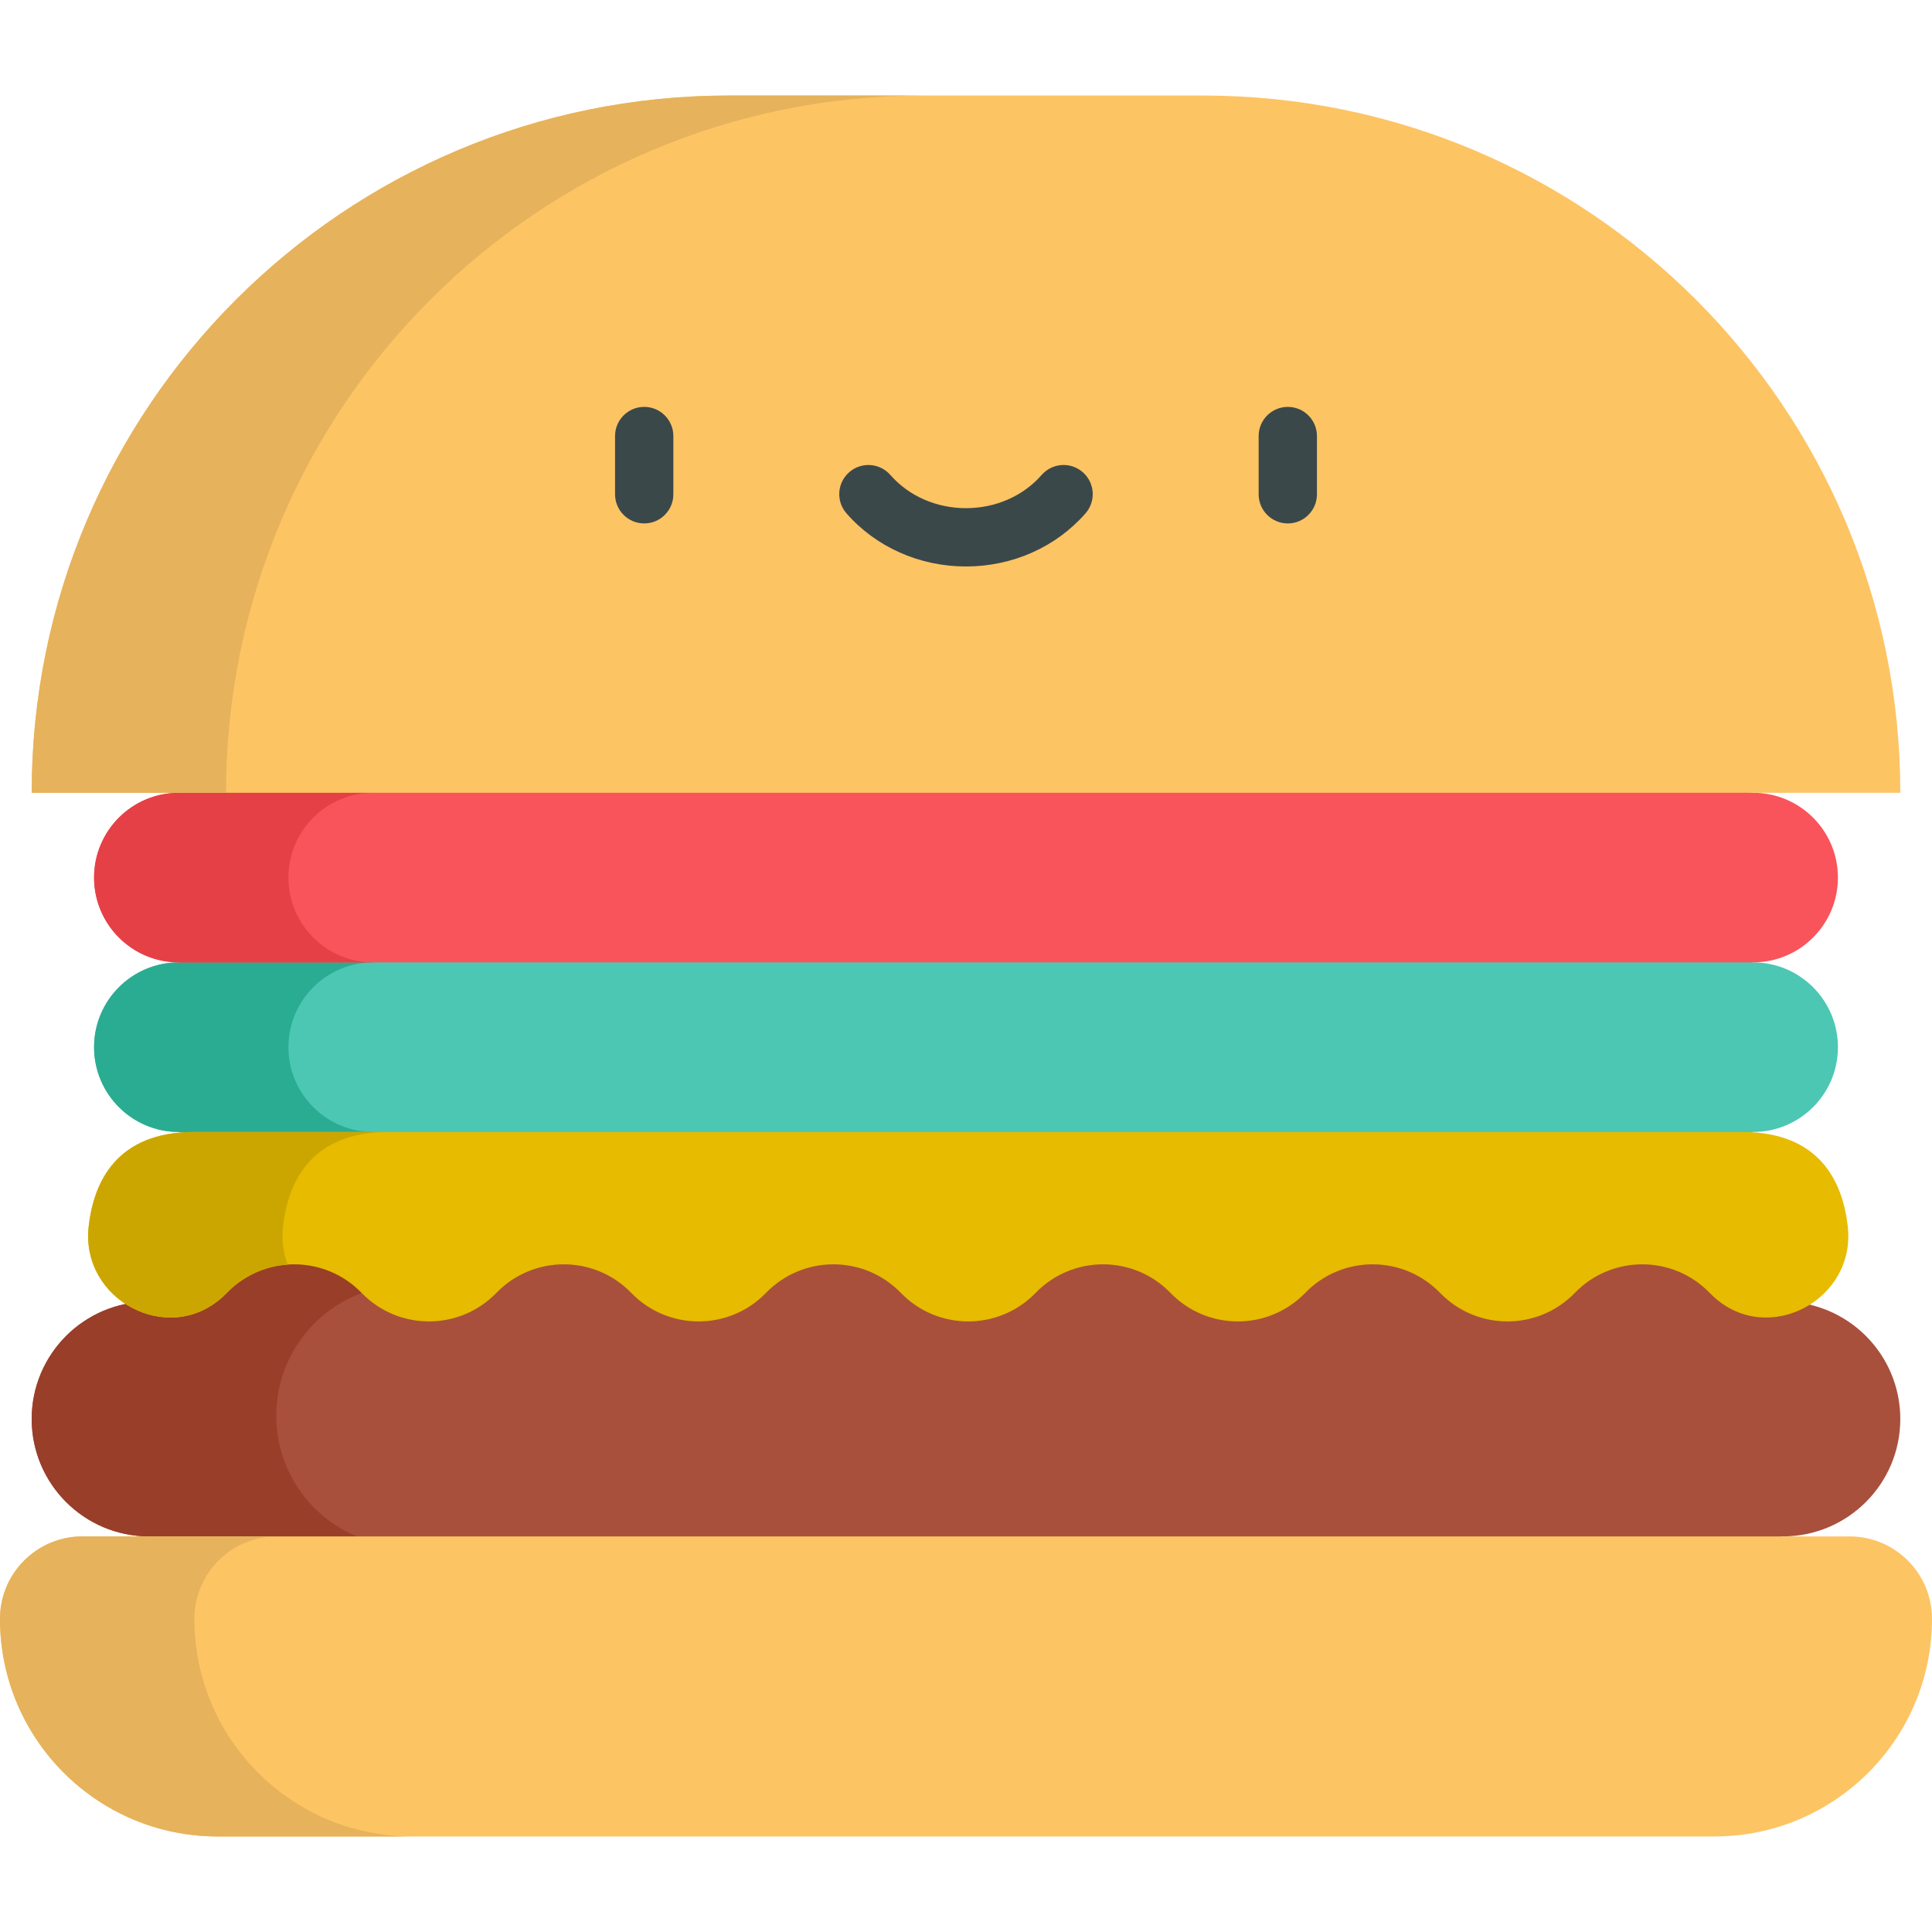 <?xml version="1.0" encoding="iso-8859-1"?>
<!-- Generator: Adobe Illustrator 19.0.0, SVG Export Plug-In . SVG Version: 6.00 Build 0)  -->
<svg version="1.1" id="Capa_1" xmlns="http://www.w3.org/2000/svg" xmlns:xlink="http://www.w3.org/1999/xlink" x="0px" y="0px"
	 viewBox="0 0 512.001 512.001" style="enable-background:new 0 0 512.001 512.001;" xml:space="preserve">
<path style="fill:#4CC7B3;" d="M464.597,255.042L256,232.57L47.403,255.042c-12.412,0-22.472,10.062-22.472,22.472l0,0
	c0,12.412,10.062,22.472,22.472,22.472l209.188,25.103l208.006-25.103c12.412,0,22.472-10.062,22.472-22.472l0,0
	C487.07,265.104,477.008,255.042,464.597,255.042z"/>
<path style="fill:#2AAC92;" d="M98.912,299.988c-12.412,0-22.472-10.062-22.472-22.472l0,0c0-12.411,10.062-22.472,22.472-22.472
	l182.843-19.699L256,232.57L47.403,255.042c-12.412,0-22.472,10.062-22.472,22.472l0,0c0,12.412,10.062,22.472,22.472,22.472
	l209.188,25.103l25.681-3.1L98.912,299.988z"/>
<path style="fill:#F9545B;" d="M464.597,210.097L256,181.072L47.403,210.097c-12.412,0-22.472,10.062-22.472,22.472l0,0
	c0,12.412,10.062,22.472,22.472,22.472h417.193c12.412,0,22.472-10.062,22.472-22.472l0,0
	C487.07,220.158,477.008,210.097,464.597,210.097z"/>
<path style="fill:#E64047;" d="M76.439,232.57c0-12.412,10.062-22.472,22.472-22.472l182.843-25.442L256,181.071L47.403,210.097
	c-12.412,0-22.472,10.062-22.472,22.472c0,12.411,10.062,22.472,22.472,22.472h51.509C86.501,255.042,76.439,244.982,76.439,232.57z
	"/>
<path style="fill:#A8503C;" d="M472.485,344.933l-0.979-24.201H39.515v24.201c-17.184,0-31.116,13.931-31.116,31.116l0,0
	c0,17.184,13.931,31.116,31.116,31.116L256,446.924l216.485-39.759c17.184,0,31.116-13.931,31.116-31.116l0,0
	C503.601,358.864,489.67,344.933,472.485,344.933z"/>
<path style="fill:#993E29;" d="M107.832,409.795c-19.122,0-34.623-15.501-34.623-34.622l0,0c0-19.122,15.501-34.622,34.623-34.622
	v-19.818H39.515v24.201c-17.184,0-31.116,13.931-31.116,31.116l0,0c0,17.184,13.931,31.116,31.116,31.116L256,446.925l26.998-4.958
	L107.832,409.795z"/>
<path style="fill:#FDC464;" d="M318.821,25.317H193.179c-102.051,0-184.779,82.729-184.779,184.779l0,0h495.203l0,0
	C503.601,108.046,420.872,25.317,318.821,25.317z"/>
<path style="fill:#E6B25B;" d="M244.688,25.317h-51.509c-102.051,0-184.779,82.729-184.779,184.779l0,0h51.509l0,0
	C59.908,108.046,142.637,25.317,244.688,25.317z"/>
<path style="fill:#E6BB00;" d="M461.73,299.988c20.627,0,26.652,13.338,27.955,25.094c2.154,19.433-21.122,31.804-35.532,18.589
	c-0.365-0.335-0.722-0.682-1.071-1.043l0,0c-9.772-10.088-25.953-10.088-35.726,0l0,0c-9.772,10.088-25.953,10.088-35.726,0l0,0
	c-9.772-10.088-25.953-10.088-35.726,0l0,0c-9.772,10.088-25.953,10.088-35.726,0l0,0c-9.772-10.088-25.953-10.088-35.726,0l0,0
	c-9.772,10.088-25.953,10.088-35.726,0l0,0c-9.772-10.088-25.953-10.088-35.726,0l0,0c-9.772,10.088-25.953,10.088-35.726,0l0,0
	c-9.772-10.088-25.953-10.088-35.726,0l0,0c-9.772,10.088-25.953,10.088-35.726,0l0,0c-9.772-10.088-25.953-10.088-35.726,0l0,0
	c-0.349,0.361-0.707,0.708-1.071,1.043c-14.41,13.215-37.687,0.845-35.532-18.589c1.303-11.756,7.328-25.094,27.955-25.094H461.73z"
	/>
<path style="fill:#CCA600;" d="M75.005,325.081c1.303-11.756,7.328-25.093,27.955-25.093H51.451
	c-20.627,0-26.652,13.338-27.955,25.093c-2.154,19.433,21.122,31.805,35.532,18.589c0.365-0.335,0.722-0.682,1.071-1.043
	c4.455-4.598,10.241-7.093,16.144-7.5C75.09,332.108,74.602,328.719,75.005,325.081z"/>
<path style="fill:#FDC464;" d="M490.147,407.165H21.853C9.785,407.165,0,416.949,0,429.018l0,0
	c0,31.847,25.817,57.665,57.665,57.665h396.67c31.847,0,57.665-25.817,57.665-57.665l0,0
	C512,416.949,502.215,407.165,490.147,407.165z"/>
<path style="fill:#E6B25B;" d="M51.509,429.018L51.509,429.018c0-12.07,9.784-21.853,21.853-21.853H21.853
	C9.785,407.165,0,416.949,0,429.018l0,0c0,31.848,25.817,57.665,57.664,57.665h51.509C77.326,486.684,51.509,460.866,51.509,429.018
	z"/>
<g>
	<path style="fill:#3B484A;" d="M170.72,138.714c-4.267,0-7.726-3.459-7.726-7.726v-15.434c0-4.267,3.459-7.726,7.726-7.726
		s7.726,3.459,7.726,7.726v15.434C178.446,135.256,174.987,138.714,170.72,138.714z"/>
	<path style="fill:#3B484A;" d="M341.281,138.714c-4.267,0-7.726-3.459-7.726-7.726v-15.434c0-4.267,3.459-7.726,7.726-7.726
		c4.267,0,7.726,3.459,7.726,7.726v15.434C349.008,135.256,345.548,138.714,341.281,138.714z"/>
	<path style="fill:#3B484A;" d="M256,150.122c-12.309,0-23.855-5.133-31.678-14.084c-2.808-3.213-2.481-8.094,0.732-10.902
		s8.093-2.481,10.902,0.732c4.888,5.593,12.194,8.801,20.044,8.801c7.85,0,15.155-3.208,20.045-8.801
		c2.808-3.213,7.689-3.541,10.902-0.731c3.213,2.809,3.541,7.689,0.731,10.902C279.855,144.988,268.309,150.122,256,150.122z"/>
</g>
<g>
</g>
<g>
</g>
<g>
</g>
<g>
</g>
<g>
</g>
<g>
</g>
<g>
</g>
<g>
</g>
<g>
</g>
<g>
</g>
<g>
</g>
<g>
</g>
<g>
</g>
<g>
</g>
<g>
</g>
</svg>
